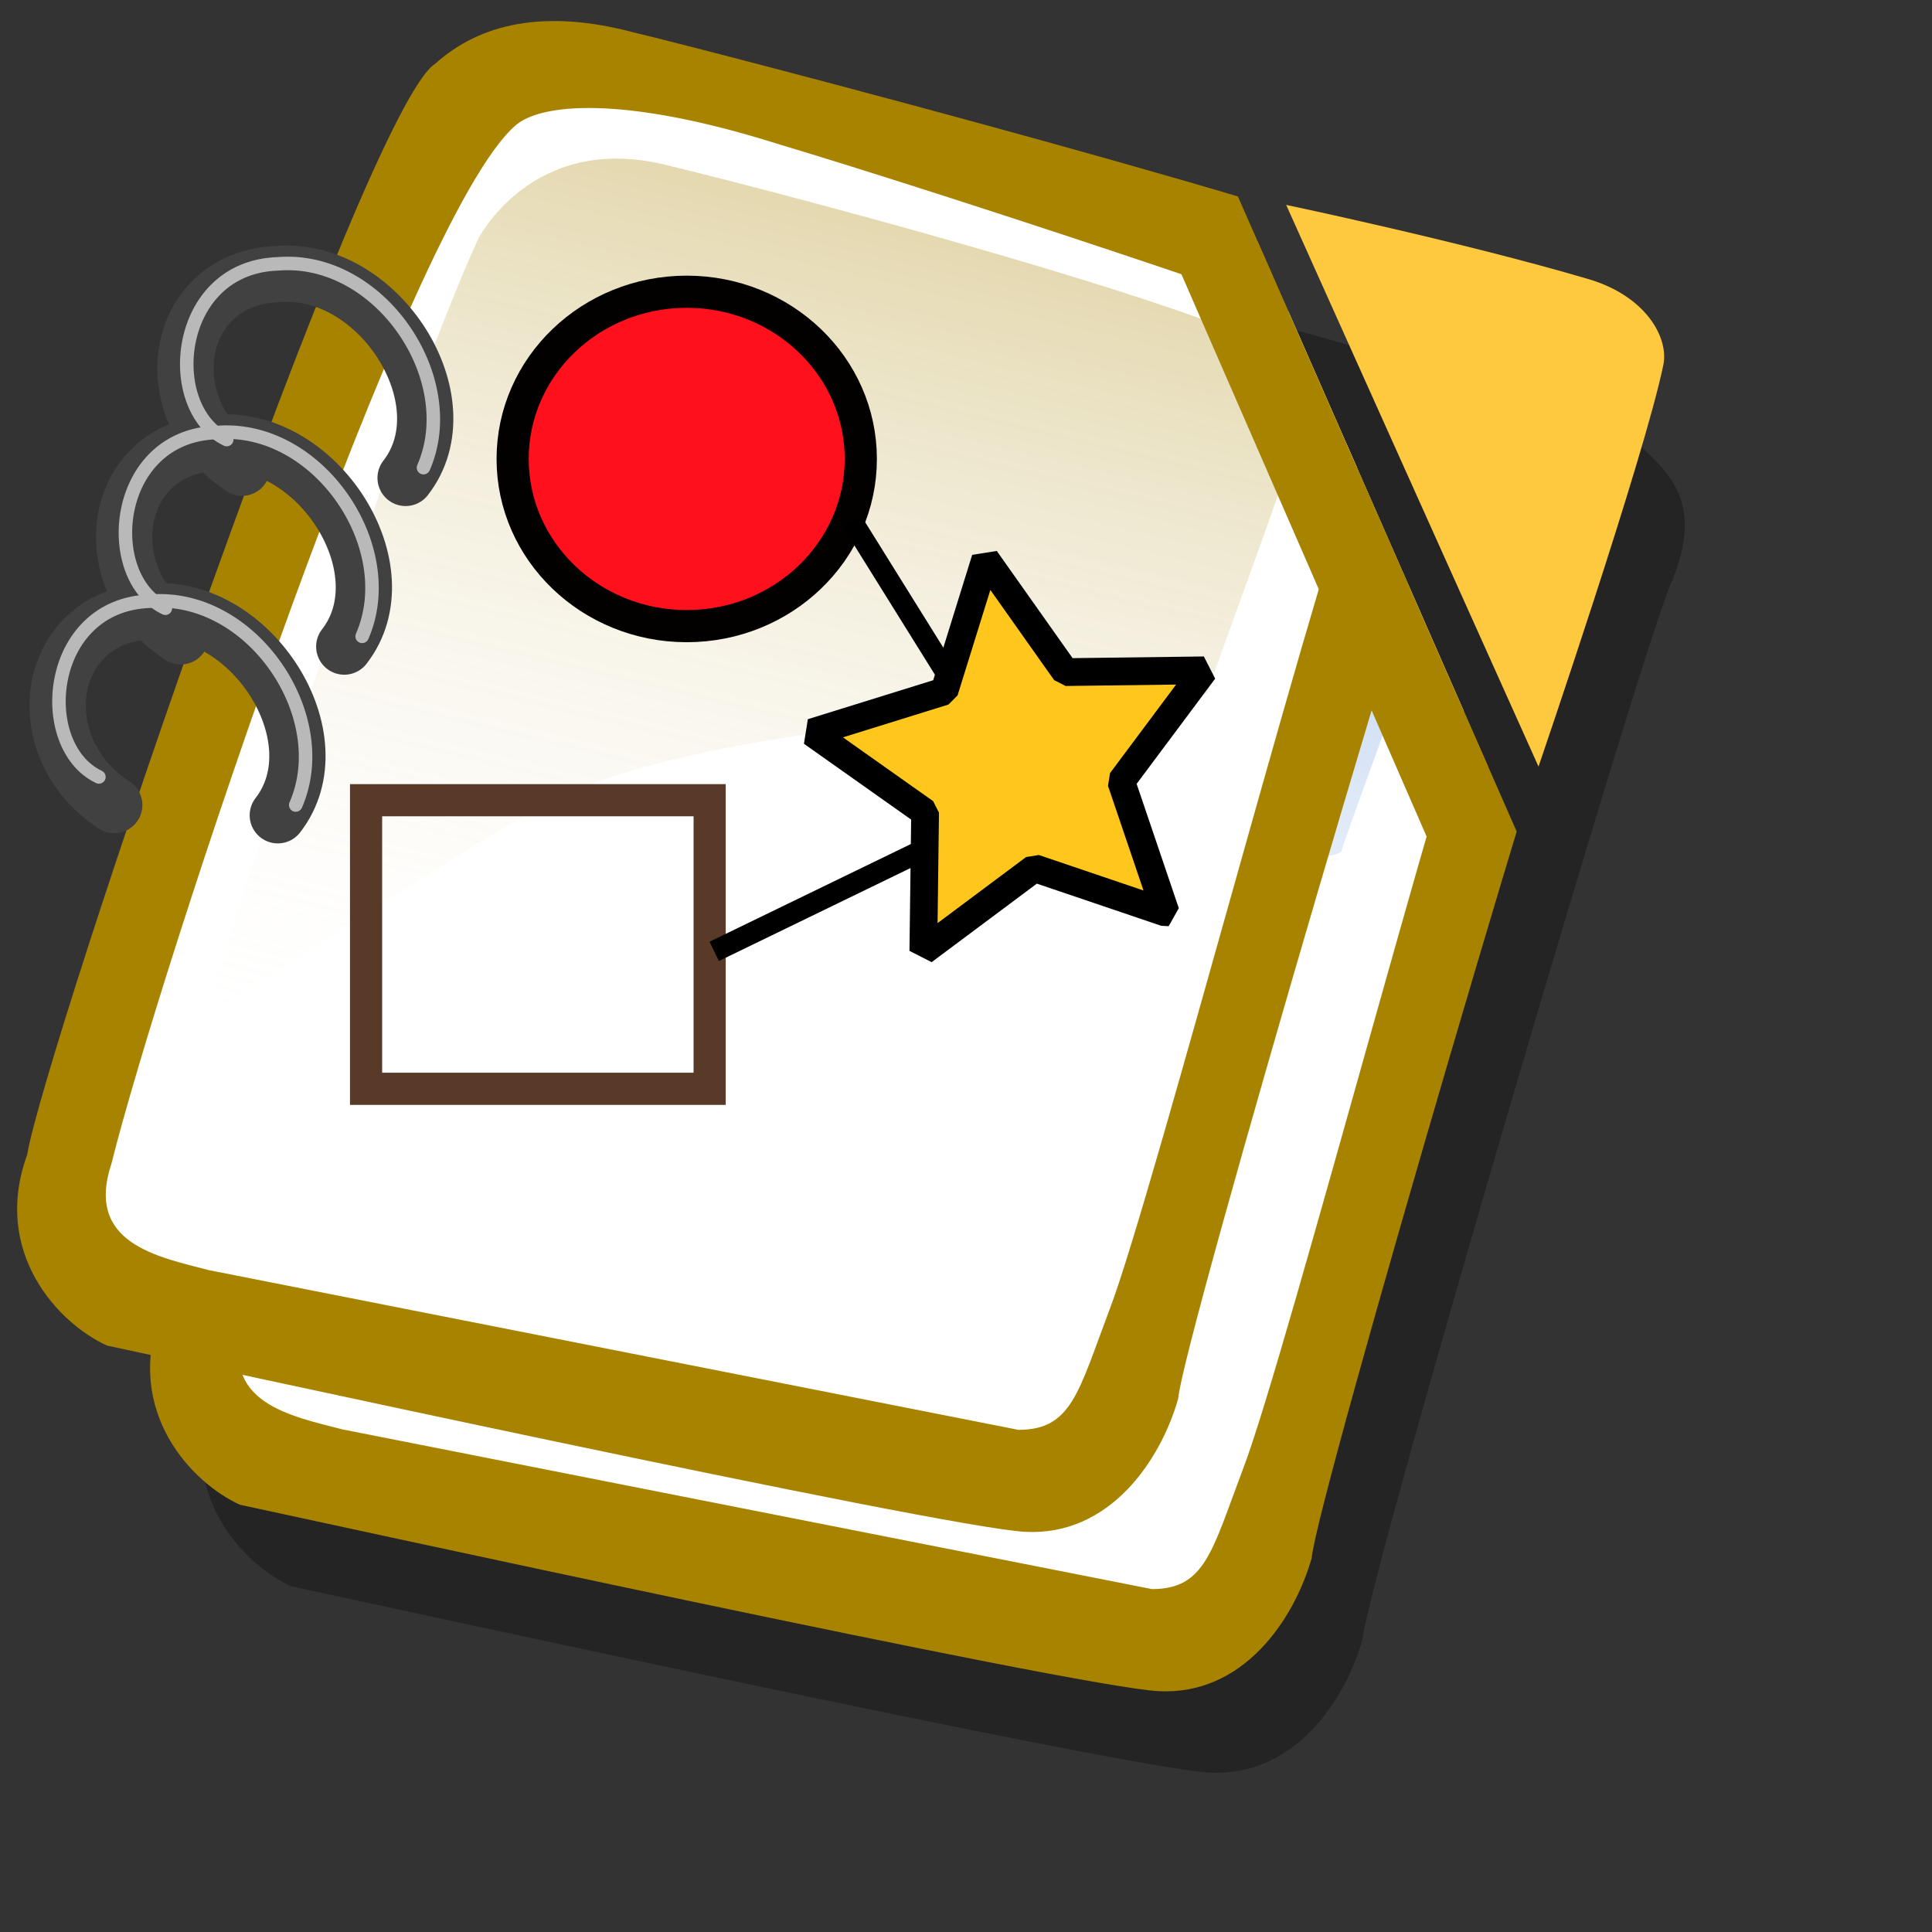 <?xml version="1.0" encoding="UTF-8" standalone="no"?>
<!-- Created with Sodipodi ("http://www.sodipodi.com/") -->

<svg
   xmlns:dc="http://purl.org/dc/elements/1.1/"
   xmlns:cc="http://creativecommons.org/ns#"
   xmlns:rdf="http://www.w3.org/1999/02/22-rdf-syntax-ns#"
   xmlns:svg="http://www.w3.org/2000/svg"
   xmlns="http://www.w3.org/2000/svg"
   xmlns:xlink="http://www.w3.org/1999/xlink"
   xmlns:sodipodi="http://sodipodi.sourceforge.net/DTD/sodipodi-0.dtd"
   xmlns:inkscape="http://www.inkscape.org/namespaces/inkscape"
   id="svg604"
   sodipodi:version="0.32"
   width="72pt"
   height="72pt"
   sodipodi:docname="libreoffice-draw.svg"
   inkscape:version="0.48+devel r12490"
   inkscape:output_extension="org.inkscape.output.svg.inkscape"
   version="1.1">
  <rect width="100%" height="100%" fill="#333333" stroke="none"/>
  <defs
     id="defs606">
    <linearGradient
       id="linearGradient4132">
      <stop
         id="stop4134"
         offset="0"
         style="stop-color:#a88300;stop-opacity:0.384" />
      <stop
         id="stop4136"
         offset="1"
         style="stop-color:#ffffff;stop-opacity:0;" />
    </linearGradient>
    <linearGradient
       id="linearGradient612">
      <stop
         style="stop-color:#7fa8e3;stop-opacity:0.741;"
         offset="0"
         id="stop613" />
      <stop
         style="stop-color:#ffffff;stop-opacity:0;"
         offset="1"
         id="stop614" />
    </linearGradient>
    <linearGradient
       xlink:href="#linearGradient612"
       id="linearGradient615"
       x1="50.644"
       y1="5.368"
       x2="35.752"
       y2="68.044"
       gradientUnits="userSpaceOnUse"
       spreadMethod="pad" />
    <linearGradient
       inkscape:collect="always"
       xlink:href="#linearGradient612"
       id="linearGradient2352"
       gradientUnits="userSpaceOnUse"
       spreadMethod="pad"
       x1="50.644"
       y1="5.368"
       x2="35.752"
       y2="68.044" />
    <linearGradient
       inkscape:collect="always"
       xlink:href="#linearGradient4132"
       id="linearGradient2367"
       gradientUnits="userSpaceOnUse"
       spreadMethod="pad"
       x1="50.644"
       y1="5.368"
       x2="35.752"
       y2="68.044"
       gradientTransform="matrix(0.847,0,0,0.847,-0.594,0.239)" />
    <clipPath
       clipPathUnits="userSpaceOnUse"
       id="clipPath4203">
      <path
         inkscape:connector-curvature="0"
         id="path4205"
         d="m 75.89,42.521 -18.496,-42.14 -57.013,0 0,89.047 75.127,0 z"
         style="color:#000000;fill:none;stroke:#000000;stroke-width:0.5;stroke-linecap:round;stroke-linejoin:miter;stroke-miterlimit:4;stroke-opacity:1;stroke-dasharray:none;stroke-dashoffset:0;marker:none;visibility:visible;display:inline;overflow:visible;enable-background:accumulate" />
    </clipPath>
  </defs>
  <sodipodi:namedview
     id="base"
     inkscape:zoom="3.197694"
     inkscape:cx="46.243373"
     inkscape:cy="57.700422"
     inkscape:window-width="795"
     inkscape:window-height="623"
     inkscape:window-x="219"
     inkscape:window-y="68"
     inkscape:current-layer="svg604"
     showgrid="false"
     inkscape:window-maximized="0" />
  <path
     inkscape:connector-curvature="0"
     style="fill:#000000;fill-opacity:0.301;fill-rule:evenodd;stroke:none"
     d="m 14.476,78.823 c -2.424,-1.102 -5.73,-4.628 -3.967,-9.477 0.881,-5.289 17.703,-55.253 21.229,-57.457 2.204,-1.983 5.4,-2.755 9.918,-1.543 3.747,0.882 37.466,9.697 39.45,11.46 1.984,1.763 3.526,3.196 1.984,7.052 -1.102,1.983 -15.169,49.744 -15.389,52.609 -0.882,3.085 -3.416,6.832 -7.603,6.612 C 55.909,87.859 17.561,79.484 14.476,78.823 Z"
     id="path794"
     sodipodi:nodetypes="ccccccccc" />
  <g
     id="g4169"
     clip-path="url(#clipPath4203)">
    <g
       transform="matrix(0.895,0,0,0.895,6.439,7.746)"
       id="g613">
      <path
         transform="matrix(1.115,0,0,1.115,-8.162,-8.461)"
         sodipodi:nodetypes="ccccccccc"
         id="path609"
         d="M 12.816,74.753 C 10.386,73.648 7.071,70.113 8.839,65.251 9.723,59.948 25.633,13.102 29.168,10.892 31.378,8.904 34.582,8.13 39.112,9.346 c 3.756,0.884 37.565,9.723 39.554,11.49 1.989,1.768 3.536,3.204 1.989,7.071 -1.105,1.989 -14.253,46.625 -14.474,49.498 -0.884,3.094 -3.425,6.85 -7.623,6.629 -4.198,-0.221 -42.647,-8.618 -45.741,-9.281 z"
         style="fill:#a88300;fill-opacity:1;fill-rule:evenodd;stroke:none"
         inkscape:connector-curvature="0" />
      <path
         transform="matrix(1.115,0,0,1.115,-8.162,-8.461)"
         sodipodi:nodetypes="cccccccs"
         id="path608"
         d="M 17.899,70.996 C 15.358,70.334 11.711,69.671 13.037,65.693 15.468,55.971 27.842,18.626 33.146,13.986 c 1.215,-1.105 5.303,-1.547 13.037,0.884 8.839,2.652 26.738,8.618 28.505,9.502 1.768,0.884 2.431,0.884 1.105,4.861 -1.989,3.978 -10.828,38.007 -13.037,43.752 -1.547,4.088 -1.878,5.966 -4.53,5.966"
         style="fill:#ffffff;fill-opacity:1;fill-rule:evenodd;stroke:none"
         inkscape:connector-curvature="0" />
      <path
         transform="matrix(0.947,0,0,0.947,-0.481,0.41)"
         id="path636"
         d="m 28.75,13.75 c 0,0 3.125,-6.25 10.938,-4.375 C 47.5,11.25 78.125,19.375 77.812,21.875 77.5,24.375 71.875,39.062 71.562,40.312 71.25,41.562 42.5,40.938 31.562,47.5 20.625,54.062 12.5,59.688 12.5,59.688 c 0,0 11.25,-35 16.25,-45.938 z"
         style="fill:url(#linearGradient615);fill-opacity:1;fill-rule:evenodd;stroke:none"
         inkscape:connector-curvature="0" />
      <path
         transform="translate(1.136,0.852)"
         id="path671"
         d="M 29.243,15.899 69.842,26.688"
         style="fill:none;stroke:#42667e;stroke-width:1pt;stroke-linecap:butt;stroke-linejoin:miter;stroke-opacity:1"
         inkscape:connector-curvature="0" />
      <path
         transform="matrix(1,-0.017,0.017,1,-0.705,5.077)"
         id="path672"
         d="M 27.823,19.306 67.855,30.946"
         style="fill:none;stroke:#42667e;stroke-width:1pt;stroke-linecap:butt;stroke-linejoin:miter;stroke-opacity:1"
         inkscape:connector-curvature="0" />
      <path
         transform="translate(-5.394,17.035)"
         id="path673"
         d="M 29.243,15.899 69.842,26.688"
         style="fill:none;stroke:#42667e;stroke-width:1pt;stroke-linecap:butt;stroke-linejoin:miter;stroke-opacity:1"
         inkscape:connector-curvature="0" />
      <path
         transform="translate(-11.356,34.069)"
         id="path675"
         d="M 29.243,15.899 69.842,26.688"
         style="fill:none;stroke:#42667e;stroke-width:1pt;stroke-linecap:butt;stroke-linejoin:miter;stroke-opacity:1"
         inkscape:connector-curvature="0" />
      <path
         transform="matrix(1,-0.017,0.017,1,-13.197,38.295)"
         id="path676"
         d="M 27.823,19.306 67.855,30.946"
         style="fill:none;stroke:#42667e;stroke-width:1pt;stroke-linecap:butt;stroke-linejoin:miter;stroke-opacity:1"
         inkscape:connector-curvature="0" />
      <path
         transform="matrix(1,-0.017,0.017,1,-7.235,21.26)"
         id="path674"
         d="M 27.823,19.306 67.855,30.946"
         style="fill:none;stroke:#42667e;stroke-width:1pt;stroke-linecap:butt;stroke-linejoin:miter;stroke-opacity:1"
         inkscape:connector-curvature="0" />
      <path
         sodipodi:nodetypes="csc"
         id="path699"
         d="M 6.53,44.858 C 1.514,41.593 2.739,34.297 8.517,34.105 14.146,33.634 18.927,41.167 15.615,45.426"
         style="fill:none;stroke:#414141;stroke-width:3.125;stroke-linecap:round;stroke-linejoin:round;stroke-opacity:1;stroke-dasharray:none"
         inkscape:connector-curvature="0" />
      <path
         transform="translate(3.691,-9.369)"
         sodipodi:nodetypes="csc"
         id="path701"
         d="M 6.53,44.858 C 1.514,41.593 2.739,34.297 8.517,34.105 14.146,33.634 18.927,41.167 15.615,45.426"
         style="fill:none;stroke:#414141;stroke-width:3.125;stroke-linecap:round;stroke-linejoin:round;stroke-opacity:1;stroke-dasharray:none"
         inkscape:connector-curvature="0" />
      <path
         transform="translate(7.098,-18.738)"
         sodipodi:nodetypes="csc"
         id="path703"
         d="M 6.53,44.858 C 1.514,41.593 2.739,34.297 8.517,34.105 14.146,33.634 18.927,41.167 15.615,45.426"
         style="fill:none;stroke:#414141;stroke-width:3.125;stroke-linecap:round;stroke-linejoin:round;stroke-opacity:1;stroke-dasharray:none"
         inkscape:connector-curvature="0" />
      <path
         transform="translate(7.098,-19.306)"
         sodipodi:nodetypes="csc"
         id="path704"
         d="M 5.678,43.864 C 2.082,42.161 2.739,34.297 8.517,34.105 14.146,33.634 18.785,40.457 16.609,45.426"
         style="fill:none;stroke:#b9b9b9;stroke-width:0.75;stroke-linecap:round;stroke-linejoin:round;stroke-opacity:1;stroke-dasharray:none"
         inkscape:connector-curvature="0" />
      <path
         transform="translate(3.691,-9.937)"
         sodipodi:nodetypes="csc"
         id="path702"
         d="M 5.678,43.864 C 2.082,42.161 2.739,34.297 8.517,34.105 14.146,33.634 18.785,40.457 16.609,45.426"
         style="fill:none;stroke:#b9b9b9;stroke-width:0.75;stroke-linecap:round;stroke-linejoin:round;stroke-opacity:1;stroke-dasharray:none"
         inkscape:connector-curvature="0" />
      <path
         transform="translate(0,-0.568)"
         sodipodi:nodetypes="csc"
         id="path700"
         d="M 5.678,43.864 C 2.082,42.161 2.739,34.297 8.517,34.105 14.146,33.634 18.785,40.457 16.609,45.426"
         style="fill:none;stroke:#b9b9b9;stroke-width:0.75;stroke-linecap:round;stroke-linejoin:round;stroke-opacity:1;stroke-dasharray:none"
         inkscape:connector-curvature="0" />
    </g>
    <g
       id="g2371">
      <path
         sodipodi:nodetypes="ccccccccc"
         id="path630"
         d="M 5.316,66.86 C 2.892,65.758 -0.414,62.232 1.349,57.383 2.231,52.094 18.099,5.372 21.625,3.168 c 2.204,-1.983 5.4,-2.755 9.918,-1.543 3.747,0.882 37.466,9.697 39.45,11.46 1.984,1.763 3.526,3.196 1.984,7.052 -1.102,1.983 -14.215,46.502 -14.435,49.367 -0.882,3.085 -3.416,6.832 -7.603,6.612 C 46.75,75.896 8.402,67.521 5.316,66.86 Z"
         style="fill:#a88300;fill-opacity:1;fill-rule:evenodd;stroke:none"
         inkscape:connector-curvature="0" />
      <path
         sodipodi:nodetypes="cccccccs"
         id="path631"
         d="M 10.385,63.114 C 7.851,62.452 4.214,61.791 5.537,57.824 7.961,48.127 20.303,10.881 25.592,6.253 26.804,5.151 30.882,4.71 38.595,7.135 c 8.816,2.645 26.667,8.595 28.43,9.477 1.763,0.882 2.424,0.882 1.102,4.849 -1.983,3.967 -10.799,37.907 -13.003,43.637 -1.543,4.077 -1.873,5.95 -4.518,5.95"
         style="fill:#ffffff;fill-opacity:1;fill-rule:evenodd;stroke:none"
         inkscape:connector-curvature="0" />
      <path
         id="path632"
         d="m 23.756,11.885 c 0,0 2.647,-5.294 9.264,-3.706 6.617,1.588 32.555,8.47 32.291,10.587 -0.265,2.117 -5.029,14.557 -5.294,15.616 -0.265,1.059 -24.615,0.529 -33.879,6.088 -9.264,5.558 -16.145,10.322 -16.145,10.322 0,0 9.528,-29.644 13.763,-38.908 z"
         style="fill:url(#linearGradient2367);fill-opacity:1;fill-rule:evenodd;stroke:none"
         inkscape:connector-curvature="0" />
      <path
         sodipodi:nodetypes="csc"
         id="path640"
         d="M 5.677,40.002 C 1.19,37.081 2.286,30.554 7.455,30.382 c 5.035,-0.421 9.313,6.318 6.349,10.128"
         style="fill:none;stroke:#414141;stroke-width:2.796;stroke-linecap:round;stroke-linejoin:round;stroke-opacity:1;stroke-dasharray:none"
         inkscape:connector-curvature="0" />
      <path
         sodipodi:nodetypes="csc"
         id="path641"
         d="m 8.979,31.62 c -4.487,-2.921 -3.392,-9.448 1.778,-9.62 5.035,-0.421 9.313,6.318 6.349,10.128"
         style="fill:none;stroke:#414141;stroke-width:2.796;stroke-linecap:round;stroke-linejoin:round;stroke-opacity:1;stroke-dasharray:none"
         inkscape:connector-curvature="0" />
      <path
         sodipodi:nodetypes="csc"
         id="path642"
         d="m 12.027,23.239 c -4.487,-2.921 -3.392,-9.448 1.778,-9.62 5.035,-0.421 9.313,6.318 6.349,10.128"
         style="fill:none;stroke:#414141;stroke-width:2.796;stroke-linecap:round;stroke-linejoin:round;stroke-opacity:1;stroke-dasharray:none"
         inkscape:connector-curvature="0" />
      <path
         sodipodi:nodetypes="csc"
         id="path643"
         d="m 11.265,21.842 c -3.217,-1.524 -2.63,-8.559 2.54,-8.731 5.035,-0.421 9.186,5.683 7.238,10.128"
         style="fill:none;stroke:#b9b9b9;stroke-width:0.671;stroke-linecap:round;stroke-linejoin:round;stroke-opacity:1;stroke-dasharray:none"
         inkscape:connector-curvature="0" />
      <path
         sodipodi:nodetypes="csc"
         id="path644"
         d="m 8.217,30.223 c -3.217,-1.524 -2.63,-8.559 2.54,-8.731 5.035,-0.421 9.186,5.683 7.238,10.128"
         style="fill:none;stroke:#b9b9b9;stroke-width:0.671;stroke-linecap:round;stroke-linejoin:round;stroke-opacity:1;stroke-dasharray:none"
         inkscape:connector-curvature="0" />
      <path
         sodipodi:nodetypes="csc"
         id="path645"
         d="M 4.915,38.605 C 1.698,37.081 2.286,30.046 7.455,29.874 12.49,29.453 16.641,35.557 14.694,40.002"
         style="fill:none;stroke:#b9b9b9;stroke-width:0.671;stroke-linecap:round;stroke-linejoin:round;stroke-opacity:1;stroke-dasharray:none"
         inkscape:connector-curvature="0" />
    </g>
    <g
       transform="translate(1.251,-1.876)"
       id="g2387">
      <path
         style="font-size:12px;fill:#ff101c;fill-opacity:1;fill-rule:evenodd;stroke:#030000;stroke-width:1.598;stroke-opacity:1"
         d="m 41.522,24.68 c 0,4.588 -3.873,8.308 -8.65,8.308 -4.777,0 -8.65,-3.72 -8.65,-8.308 0,-4.588 3.873,-8.308 8.65,-8.308 4.777,0 8.65,3.72 8.65,8.308 z"
         id="path2382"
         inkscape:connector-curvature="0" />
      <path
         style="font-size:12px;fill:none;stroke:#593a28;stroke-width:1.598"
         d="m 16.939,41.638 0,14.34 17.072,0 0,-14.34 -17.072,0 z"
         id="path649"
         inkscape:connector-curvature="0" />
      <path
         style="fill:none;stroke:#000000;stroke-width:0.799pt;stroke-linecap:butt;stroke-linejoin:miter;stroke-opacity:1"
         d="m 41.067,27.753 8.65,13.885 -15.478,7.511"
         id="path646"
         inkscape:connector-curvature="0" />
      <path
         style="font-size:12px;fill:#ffc71c;fill-rule:evenodd;stroke:#000000;stroke-width:1.379;stroke-linecap:round;stroke-linejoin:bevel"
         d="m 56.669,47.225 -6.521,-2.211 -5.519,4.119 0.088,-6.886 -5.622,-3.976 6.576,-2.044 2.044,-6.576 3.976,5.622 6.886,-0.088 -4.119,5.519 2.212,6.521 z"
         id="path648"
         inkscape:connector-curvature="0" />
    </g>
    <path
       sodipodi:nodetypes="ccccc"
       inkscape:connector-curvature="0"
       id="path3283"
       d="M 57.585,11.059 71.886,43.856 73.983,37.945 62.542,12.013 Z"
       style="color:#000000;fill:#a88300;fill-opacity:1;stroke:none;stroke-width:0.5;marker:none;visibility:visible;display:inline;overflow:visible;enable-background:accumulate" />
  </g>
  <path
     style="color:#000000;fill:#ffc93f;fill-opacity:1;stroke:none;stroke-width:0.5;marker:none;visibility:visible;display:inline;overflow:visible;enable-background:accumulate"
     d="m 63.909,10.181 12.539,27.91 c 0,0 5.258,-15.371 6.202,-19.955 0.281,-1.363 -0.87,-3.426 -3.719,-4.267 C 72.709,12.032 63.909,10.181 63.909,10.181 Z"
     id="path3327"
     inkscape:connector-curvature="0"
     sodipodi:nodetypes="ccssc" />
</svg>
